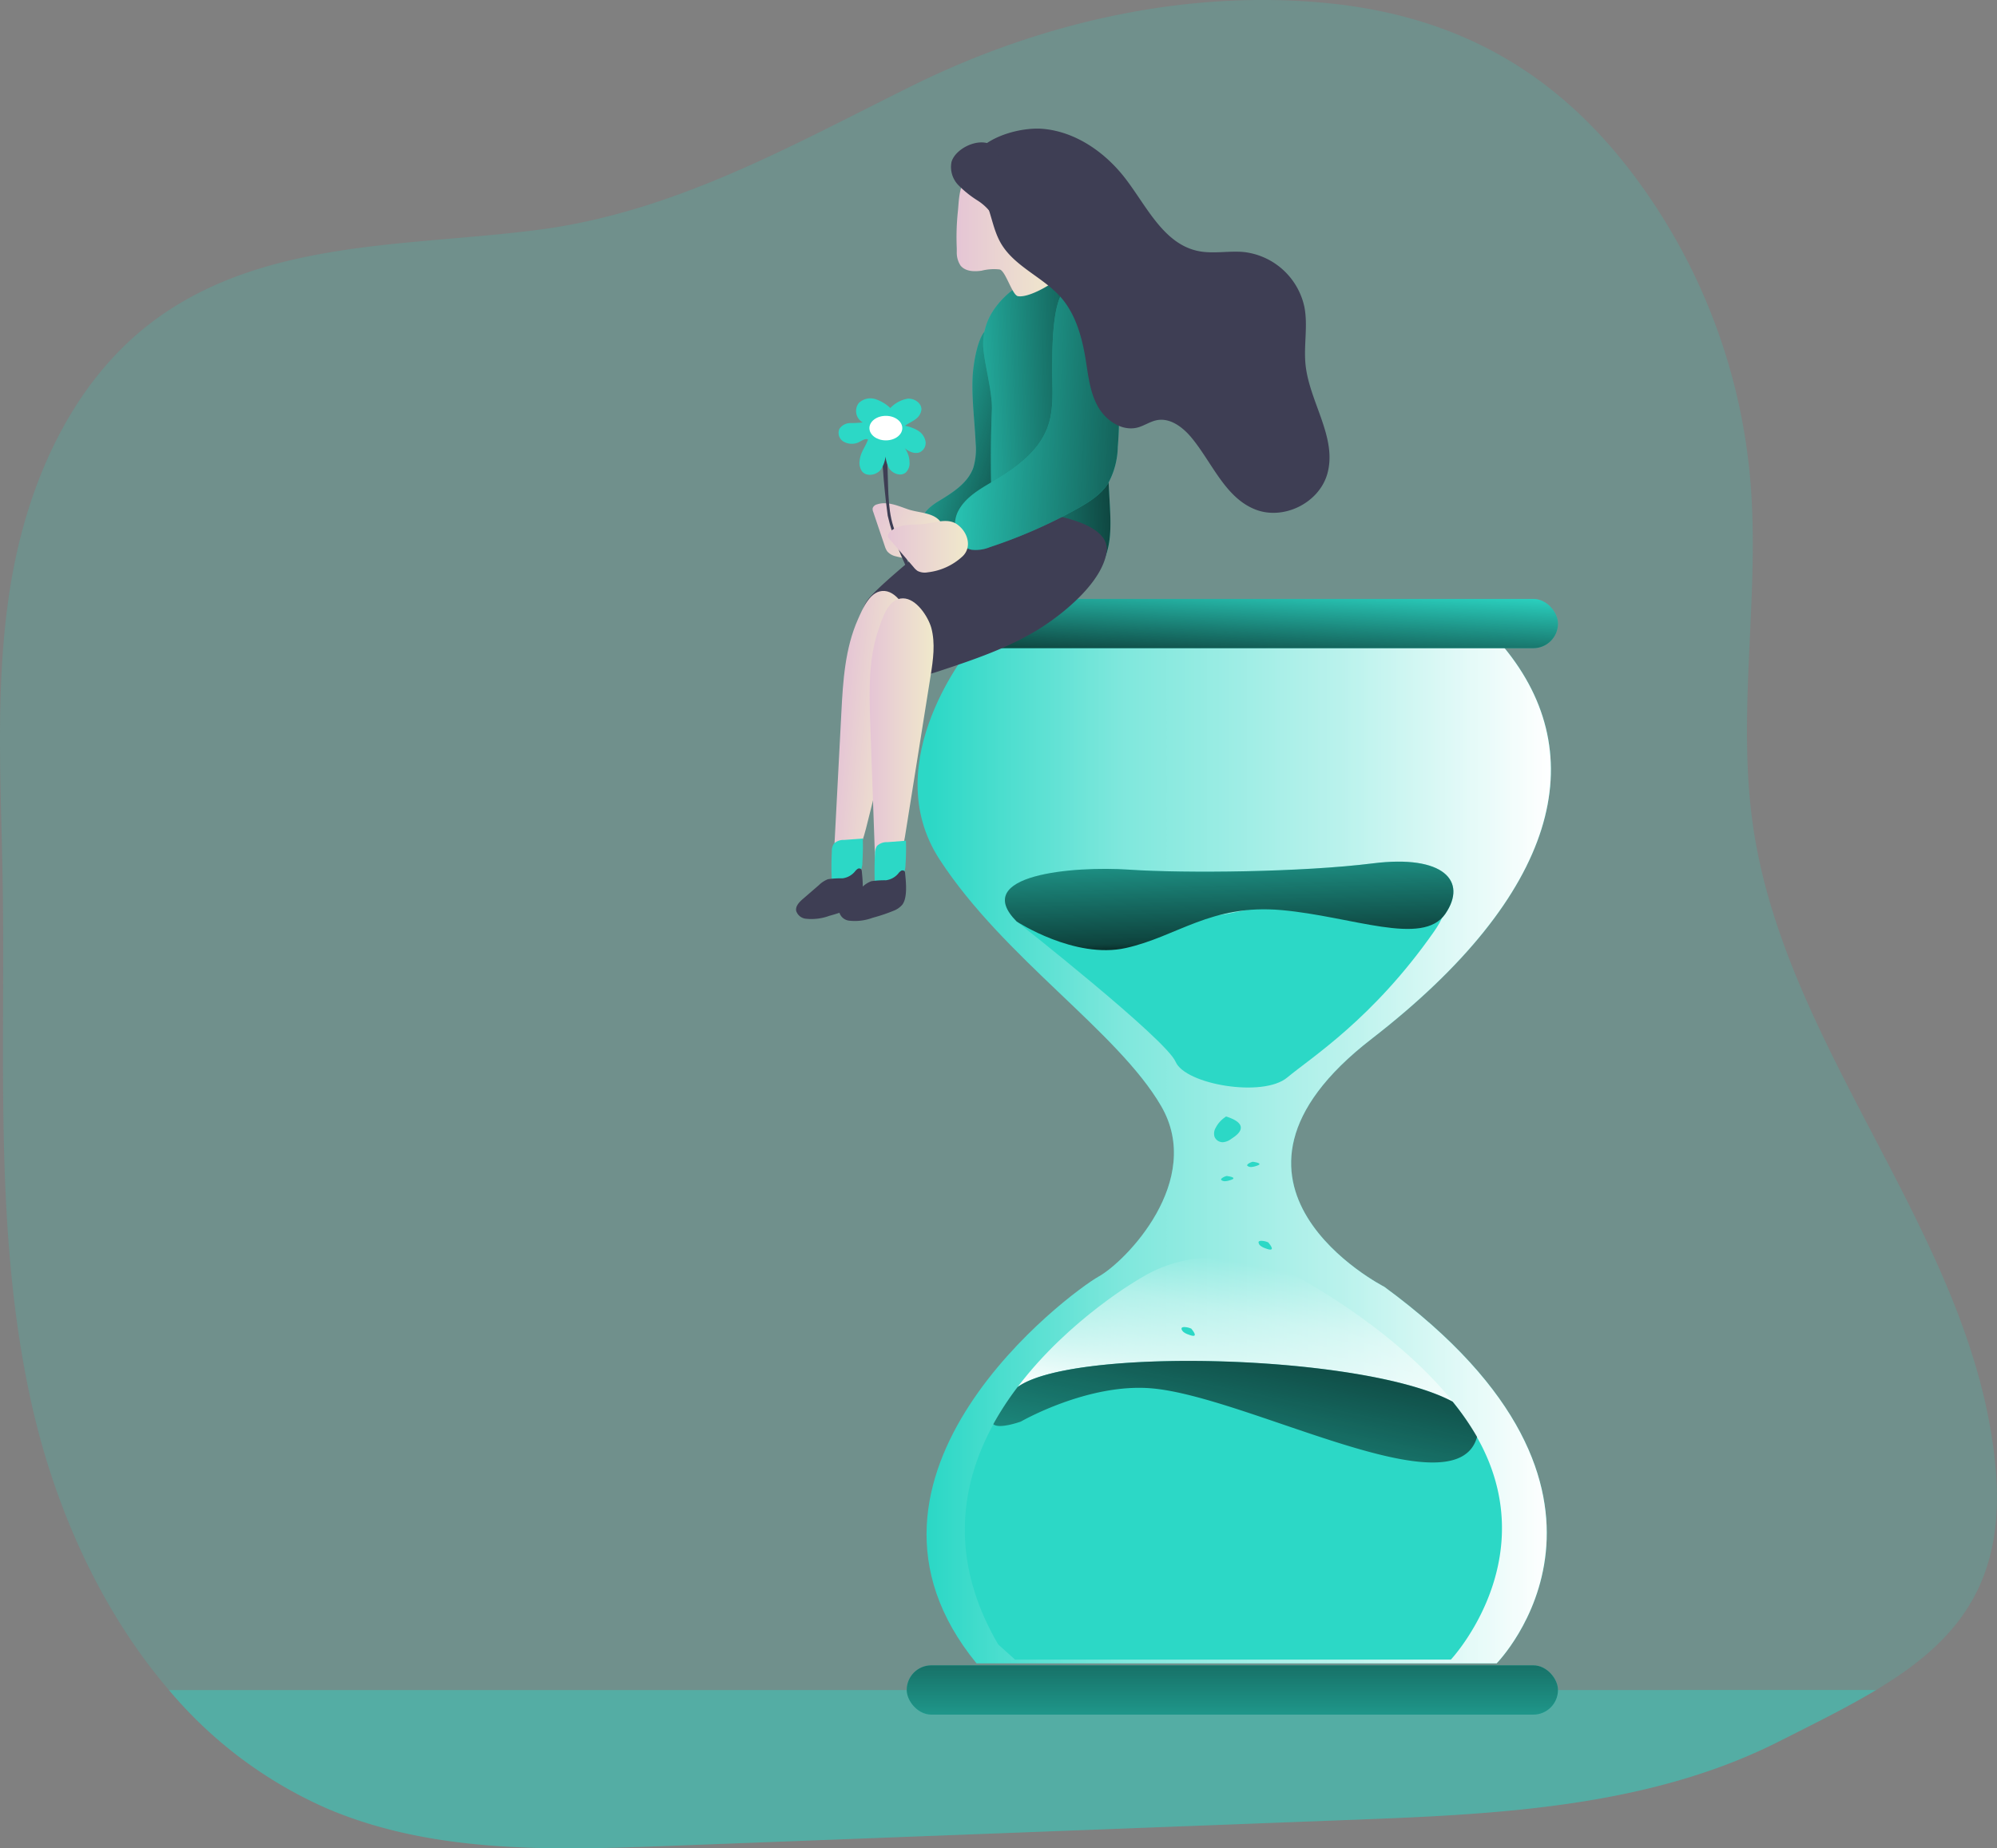 <svg id="Layer_1" data-name="Layer 1" xmlns="http://www.w3.org/2000/svg" xmlns:xlink="http://www.w3.org/1999/xlink" viewBox="0 0 411.75 381.17"><rect x="0" y="0" width="411.75" height="381.17" fill="#808080" stroke="none"/><defs><linearGradient id="linear-gradient" x1="232.44" y1="110.89" x2="196.04" y2="99.3" gradientUnits="userSpaceOnUse"><stop offset="0.01"/><stop offset="0.13" stop-opacity="0.69"/><stop offset="1" stop-opacity="0"/></linearGradient><linearGradient id="linear-gradient-2" x1="-274.66" y1="789.08" x2="-258.14" y2="789.08" gradientTransform="translate(743.22 -506.79) rotate(21.98)" gradientUnits="userSpaceOnUse"><stop offset="0" stop-color="#e5c5d5"/><stop offset="0.42" stop-color="#ead4d1"/><stop offset="1" stop-color="#f0e9cb"/></linearGradient><linearGradient id="linear-gradient-3" x1="203.24" y1="253.45" x2="333.82" y2="253.45" gradientUnits="userSpaceOnUse"><stop offset="0.02" stop-color="#fff" stop-opacity="0"/><stop offset="0.32" stop-color="#fff" stop-opacity="0.39"/><stop offset="0.68" stop-color="#fff" stop-opacity="0.68"/><stop offset="1" stop-color="#fff"/></linearGradient><linearGradient id="linear-gradient-4" x1="253.56" y1="138.98" x2="254.56" y2="119.39" xlink:href="#linear-gradient"/><linearGradient id="linear-gradient-5" x1="254.09" y1="324.67" x2="254.09" y2="371.59" xlink:href="#linear-gradient"/><linearGradient id="linear-gradient-6" x1="274.16" y1="275.81" x2="267.27" y2="310.12" xlink:href="#linear-gradient-3"/><linearGradient id="linear-gradient-7" x1="274.94" y1="279.5" x2="259.73" y2="355.23" xlink:href="#linear-gradient"/><linearGradient id="linear-gradient-8" x1="267.93" y1="213.85" x2="266.76" y2="178.03" xlink:href="#linear-gradient"/><linearGradient id="linear-gradient-9" x1="248.93" y1="100.35" x2="204.75" y2="102.01" xlink:href="#linear-gradient"/><linearGradient id="linear-gradient-10" x1="211.27" y1="63" x2="232.16" y2="63" gradientTransform="matrix(1, 0, 0, 1, 0, 0)" xlink:href="#linear-gradient-2"/><linearGradient id="linear-gradient-11" x1="263.45" y1="103.71" x2="204.54" y2="100.73" xlink:href="#linear-gradient"/><linearGradient id="linear-gradient-12" x1="58.11" y1="296.69" x2="71.3" y2="296.69" gradientTransform="translate(155.1 -134.92) rotate(5.01)" xlink:href="#linear-gradient-2"/><linearGradient id="linear-gradient-13" x1="193.35" y1="167.94" x2="206.55" y2="167.94" gradientTransform="matrix(1, 0, 0, 1, 0, 0)" xlink:href="#linear-gradient-2"/><linearGradient id="linear-gradient-14" x1="197.12" y1="128.1" x2="213.65" y2="128.1" gradientTransform="matrix(1, 0, 0, 1, 0, 0)" xlink:href="#linear-gradient-2"/></defs><title>Waiting</title><path d="M400.88,363.85c-6,3.62-12.74,6.92-19.77,10.48C354.28,388,323,389.48,293.47,390.6L152.06,396c-23.82.9-48.53,1.65-70.46-7.66a89.36,89.36,0,0,1-32.71-24.47C34.7,347.33,25.26,326,20.5,304.57c-7.78-35.06-5.31-71.44-5.9-107.34-.34-20.91-1.73-42,1.86-62.61S29.32,93.47,46.21,81.13c22.71-16.58,52.45-14.95,79-18.44,28-3.68,52-17.35,76.95-29.7,26.14-12.92,55.91-19.84,85.11-17.07,29.52,2.82,50.92,16.26,67.46,40.93a122,122,0,0,1,20.17,57.06c2.13,24-2.89,48.38.67,72.23,7,46.73,45.64,84.69,49.93,131.75C427.75,342.46,416.85,354.24,400.88,363.85Z" transform="translate(-14.05 -15.32)" fill="#2cd8c6" opacity="0.18" style="isolation:isolate"/><path d="M400.88,363.85c-6,3.62-12.74,6.92-19.77,10.48C354.28,388,323,389.48,293.47,390.6L152.06,396c-23.82.9-48.53,1.65-70.46-7.66a89.36,89.36,0,0,1-32.71-24.47Z" transform="translate(-14.05 -15.32)" fill="#2cd8c6" opacity="0.41"/><path d="M214.58,93.24c-.18,4.52.44,9,.64,13.55a13.36,13.36,0,0,1-.49,5c-1.12,3.12-4.16,5.07-7,6.79-1.8,1.09-3.85,2.65-3.6,4.75a3.75,3.75,0,0,0,3.4,2.94,10.2,10.2,0,0,0,4.71-.92,21.68,21.68,0,0,0,8.1-4.78c4.53-4.71,4.68-12,4.34-18.53-.29-5.48-.76-11.5-3.54-16.38C216.66,77.86,214.74,89.33,214.58,93.24Z" transform="translate(-14.05 -15.32)" fill="#2cd8c6"/><path d="M214.58,93.24c-.18,4.52.44,9,.64,13.55a13.36,13.36,0,0,1-.49,5c-1.12,3.12-4.16,5.07-7,6.79-1.8,1.09-3.85,2.65-3.6,4.75a3.75,3.75,0,0,0,3.4,2.94,10.2,10.2,0,0,0,4.71-.92,21.68,21.68,0,0,0,8.1-4.78c4.53-4.71,4.68-12,4.34-18.53-.29-5.48-.76-11.5-3.54-16.38C216.66,77.86,214.74,89.33,214.58,93.24Z" transform="translate(-14.05 -15.32)" fill="url(#linear-gradient)"/><path d="M201.22,120.34c-2.07-.72-4.27-1.7-6.34-1a1.26,1.26,0,0,0-.89.75,1.42,1.42,0,0,0,.11.81l2.4,7.11a3.91,3.91,0,0,0,.47,1,3.26,3.26,0,0,0,1.83,1.05,12.71,12.71,0,0,0,7.9-.37c2.62-1,2.85-4.22,1.46-6.48S203.62,121.17,201.22,120.34Z" transform="translate(-14.05 -15.32)" fill="url(#linear-gradient-2)"/><path d="M196.34,107.49c.68.17.42.57.49,1.26.47,4.38.07,9.31,1,13.6s3.79,8.09,4.32,12.47c-2.11-4.32-4-8.42-5.07-13.16C196.89,120.49,195.31,107.49,196.34,107.49Z" transform="translate(-14.05 -15.32)" fill="#3e3e54"/><path d="M214.41,148.54s-19.86,23.72-6.62,44.05,36.73,35.45,45.67,50.83-7.28,32.06-12.91,35.18-56.92,40.93-25.15,79.76H322.63s34.75-35.18-23.17-77.67c0,0-41.37-21.11-2.65-51.09s45.67-58.52,27.31-80.8Z" transform="translate(-14.05 -15.32)" fill="#2cd8c6"/><path d="M214.41,148.54s-19.86,23.72-6.62,44.05,36.73,35.45,45.67,50.83-7.28,32.06-12.91,35.18-56.92,40.93-25.15,79.76H322.63s34.75-35.18-23.17-77.67c0,0-41.37-21.11-2.65-51.09s45.67-58.52,27.31-80.8Z" transform="translate(-14.05 -15.32)" fill="url(#linear-gradient-3)"/><rect x="186.95" y="123.51" width="134.28" height="10.17" rx="5.08" fill="#2cd8c6"/><rect x="186.95" y="343.44" width="134.28" height="10.17" rx="5.08" fill="#2cd8c6"/><rect x="186.95" y="123.51" width="134.28" height="10.17" rx="5.08" fill="url(#linear-gradient-4)"/><rect x="186.95" y="343.44" width="134.28" height="10.17" rx="5.08" fill="url(#linear-gradient-5)"/><path d="M313.58,304.35c-18.17-9.7-78.29-11.31-89.7-3,10.65-14.1,25.28-22.4,25.28-22.4,14.4-9,30.78-1.18,30.78-1.18S300.77,288.43,313.58,304.35Z" transform="translate(-14.05 -15.32)" fill="url(#linear-gradient-6)"/><path d="M313.2,357.58H223.34l-3.47-3.12c-10.26-17.56-7.74-33.07-1-45.41a62.46,62.46,0,0,1,5-7.65c11.41-8.36,71.53-6.75,89.7,3a55.07,55.07,0,0,1,5,7.3,41.09,41.09,0,0,1,2.54,5.27C330.07,339.6,313.2,357.58,313.2,357.58Z" transform="translate(-14.05 -15.32)" fill="#2cd8c6"/><path d="M318.6,311.65c-4.29,15.62-47.07-8.21-67-10-13.16-1.17-27.06,6.84-27.06,6.84s-4.49,1.63-5.69.54a62.46,62.46,0,0,1,5-7.65c11.41-8.36,71.53-6.75,89.7,3A55.07,55.07,0,0,1,318.6,311.65Z" transform="translate(-14.05 -15.32)" fill="url(#linear-gradient-7)"/><path d="M223.67,205.36s30.78,24.24,32.77,28.93,18,7.43,23,3.26,17.7-12.12,30.28-30.11-28.79-6.25-42.69-3.64S229.3,189.46,223.67,205.36Z" transform="translate(-14.05 -15.32)" fill="#2cd8c6"/><path d="M223.67,205.36s11.92,7.82,22.51,5.47,17.54-9.12,32.1-7.82,29.12,7.56,33.76.79-.33-12.26-14.9-10.43-38.72,2.08-50.3,1.3S214.08,195.72,223.67,205.36Z" transform="translate(-14.05 -15.32)" fill="#2cd8c6"/><path d="M223.67,205.36s11.92,7.82,22.51,5.47,17.54-9.12,32.1-7.82,29.12,7.56,33.76.79-.33-12.26-14.9-10.43-38.72,2.08-50.3,1.3S214.08,195.72,223.67,205.36Z" transform="translate(-14.05 -15.32)" fill="url(#linear-gradient-8)"/><path d="M266.71,245.68a5.9,5.9,0,0,0-2,2.22,2.32,2.32,0,0,0-.24,1.86,1.82,1.82,0,0,0,1.73,1.12,3.28,3.28,0,0,0,1.72-.69c1-.65,2.1-1.48,1.95-2.49s-1.71-1.73-3.05-2.13" transform="translate(-14.05 -15.32)" fill="#2cd8c6"/><path d="M272.29,254.93a2.59,2.59,0,0,0-.93.45c-.14.12-.22.25-.11.38a1.17,1.17,0,0,0,.79.23,3.49,3.49,0,0,0,.79-.14c.46-.14,1-.31.89-.51s-.78-.35-1.39-.43" transform="translate(-14.05 -15.32)" fill="#2cd8c6"/><path d="M266.91,257.86a2.59,2.59,0,0,0-.93.45c-.14.12-.21.26-.11.38a1.17,1.17,0,0,0,.79.23,3,3,0,0,0,.79-.14c.46-.13,1-.3.9-.51s-.79-.35-1.4-.43" transform="translate(-14.05 -15.32)" fill="#2cd8c6"/><path d="M275.46,271.51a3.63,3.63,0,0,0-1.37-.29c-.26,0-.49.06-.55.25a1,1,0,0,0,.44.79,3.13,3.13,0,0,0,.86.46c.57.22,1.21.44,1.4.21s-.28-.89-.73-1.42" transform="translate(-14.05 -15.32)" fill="#2cd8c6"/><path d="M259.58,289.29a3.62,3.62,0,0,0-1.36-.29c-.27,0-.5.07-.55.25s.1.52.43.79a3,3,0,0,0,.87.46c.56.22,1.21.44,1.39.21s-.28-.89-.72-1.42" transform="translate(-14.05 -15.32)" fill="#2cd8c6"/><path d="M216.78,87a12.51,12.51,0,0,1,2-7.53,17.26,17.26,0,0,1,5.67-5.41,6.81,6.81,0,0,1,4.29-1.28c1.27.16,5.67-4.62,6.7-3.86,2.9,2.15,2.32,10.1,4.78,12.75a79.07,79.07,0,0,1,1.2,10.76l1.47,27.26c.24,4.51.36,9.42-2.34,13a153.67,153.67,0,0,1-19.8-8.82,3.36,3.36,0,0,1-2.19-3.68c-.27-6.78-.27-13.58,0-20.36C218.68,96.19,217.08,90.64,216.78,87Z" transform="translate(-14.05 -15.32)" fill="#2cd8c6"/><path d="M216.78,87a12.51,12.51,0,0,1,2-7.53,17.26,17.26,0,0,1,5.67-5.41,6.81,6.81,0,0,1,4.29-1.28c1.27.16,5.67-4.62,6.7-3.86,2.9,2.15,2.32,10.1,4.78,12.75a79.07,79.07,0,0,1,1.2,10.76l1.47,27.26c.24,4.51.36,9.42-2.34,13a153.67,153.67,0,0,1-19.8-8.82,3.36,3.36,0,0,1-2.19-3.68c-.27-6.78-.27-13.58,0-20.36C218.68,96.19,217.08,90.64,216.78,87Z" transform="translate(-14.05 -15.32)" fill="url(#linear-gradient-9)"/><path d="M211.32,66.53l0,.78a4.89,4.89,0,0,0,.77,2.77c1,1.24,2.82,1.29,4.37,1.06a10.29,10.29,0,0,1,3.7-.25c1.23.27,2.59,5.31,3.77,5.51,2.15.37,6.71-2.27,8.19-3.6.15-.13-1.57-4-1.51-4.21a1.3,1.3,0,0,0,0-.62l-2.4-11.16a10.67,10.67,0,0,0-1.69-4.44,7.15,7.15,0,0,0-2.63-2c-3.39-1.55-8.36-1-10.84,2.08-1.31,1.63-1.29,4.46-1.5,6.46A50.73,50.73,0,0,0,211.32,66.53Z" transform="translate(-14.05 -15.32)" fill="url(#linear-gradient-10)"/><path d="M229,144.58c-6.62,4.27-14.18,6.79-21.65,9.26-1.84.61-4,1.19-5.63.21a6.24,6.24,0,0,1-2.11-2.56c-2.94-5.58-10.29-7.24-6.68-12.41,1.53-2.2,10.2-9.41,12.34-11,4.24-3.15,8.68-6.39,13.89-7.26a25.71,25.71,0,0,1,7.38,0c4.73.57,16.66,2.39,15.66,8.46S233.79,141.46,229,144.58Z" transform="translate(-14.05 -15.32)" fill="#3e3e54"/><path d="M231,91.52c0,4,.42,8-.9,11.76-1.77,5-6.39,8.43-11,11.13-2.85,1.68-5.94,3.37-7.47,6.29s-.45,7.44,2.8,8a7.68,7.68,0,0,0,3.71-.54,103.57,103.57,0,0,0,18.15-8c2.37-1.34,4.77-2.85,6.23-5.14a16.38,16.38,0,0,0,2-7.55,75.53,75.53,0,0,0-.5-17A37.13,37.13,0,0,0,238.9,78C231,67.3,231,85.62,231,91.52Z" transform="translate(-14.05 -15.32)" fill="#2cd8c6"/><path d="M231,91.52c0,4,.42,8-.9,11.76-1.77,5-6.39,8.43-11,11.13-2.85,1.68-5.94,3.37-7.47,6.29s-.45,7.44,2.8,8a7.68,7.68,0,0,0,3.71-.54,103.57,103.57,0,0,0,18.15-8c2.37-1.34,4.77-2.85,6.23-5.14a16.38,16.38,0,0,0,2-7.55,75.53,75.53,0,0,0-.5-17A37.13,37.13,0,0,0,238.9,78C231,67.3,231,85.62,231,91.52Z" transform="translate(-14.05 -15.32)" fill="url(#linear-gradient-11)"/><path d="M187.53,162.19l-1.71,32.73c4-.25,5.82-4.89,6.78-8.72q4.08-16.3,8.17-32.6c.8-3.22,1.62-6.57,1-9.83-.44-2.31-2.52-6.32-5.29-6.57-2.95-.26-4.5,3.53-5.52,5.81C188.29,149,187.86,155.75,187.53,162.19Z" transform="translate(-14.05 -15.32)" fill="url(#linear-gradient-12)"/><path d="M193.48,164.4l1.16,32.75c3.91-.6,5.36-5.38,6-9.28q2.64-16.59,5.29-33.19c.52-3.28,1-6.68.14-9.88-.64-2.26-3.06-6.07-5.84-6.08-3,0-4.17,3.9-5,6.27C193.09,151.16,193.25,158,193.48,164.4Z" transform="translate(-14.05 -15.32)" fill="url(#linear-gradient-13)"/><path d="M191.82,188.27l-3.72.27a2.83,2.83,0,0,0-2.11.77,2.69,2.69,0,0,0-.43,1.58c-.1,2-.12,4,0,5.92a.49.49,0,0,0,0,.24.52.52,0,0,0,.47.18,8.44,8.44,0,0,0,4.06-1.08,3.38,3.38,0,0,0,1.32-1.1,3.79,3.79,0,0,0,.45-1.86c.1-1.67.14-3.35.08-5Z" transform="translate(-14.05 -15.32)" fill="#2cd8c6"/><path d="M191.74,195a.89.89,0,0,0-.12-.4.59.59,0,0,0-.74-.09,2.61,2.61,0,0,0-.58.57,4,4,0,0,1-2.53,1.38,18.06,18.06,0,0,0-3,.18,5.55,5.55,0,0,0-1.91,1.25l-3.24,2.8c-.76.65-1.59,1.5-1.41,2.49a2.35,2.35,0,0,0,2,1.61,10.6,10.6,0,0,0,4.84-.6,36.37,36.37,0,0,0,4.24-1.42,4.51,4.51,0,0,0,1.88-1.28C192.28,200,191.91,196.75,191.74,195Z" transform="translate(-14.05 -15.32)" fill="#3e3e54"/><path d="M200.75,188.71,197,189a2.87,2.87,0,0,0-2.12.77,2.78,2.78,0,0,0-.42,1.58c-.11,2-.12,4-.05,5.92a.7.7,0,0,0,.05.25.51.51,0,0,0,.46.17,8.34,8.34,0,0,0,4.07-1.08,3.34,3.34,0,0,0,1.32-1.09,4,4,0,0,0,.44-1.86q.17-2.52.09-5Z" transform="translate(-14.05 -15.32)" fill="#2cd8c6"/><path d="M200.67,195.41a.84.84,0,0,0-.11-.41.59.59,0,0,0-.75-.08,2.37,2.37,0,0,0-.57.57,4,4,0,0,1-2.53,1.37,19.1,19.1,0,0,0-3,.19,5.56,5.56,0,0,0-1.92,1.24l-3.24,2.8c-.75.66-1.58,1.51-1.41,2.49a2.36,2.36,0,0,0,2,1.61,10.49,10.49,0,0,0,4.85-.6,35.16,35.16,0,0,0,4.24-1.42,4.45,4.45,0,0,0,1.87-1.28C201.21,200.4,200.84,197.18,200.67,195.41Z" transform="translate(-14.05 -15.32)" fill="#3e3e54"/><path d="M203.93,123.44c-2.18.11-4.59,0-6.25,1.44a1.24,1.24,0,0,0-.55,1,1.41,1.41,0,0,0,.4.71l4.89,5.69a3.66,3.66,0,0,0,.83.79,3.28,3.28,0,0,0,2.08.28,12.62,12.62,0,0,0,7.19-3.3c2-1.91,1.07-5-1.07-6.55S206.47,123.31,203.93,123.44Z" transform="translate(-14.05 -15.32)" fill="url(#linear-gradient-14)"/><path d="M229.05,41.89c6.86.59,13,4.93,17.16,10.41C250.54,58,254,65.57,261,67.07c3.15.68,6.44-.09,9.64.24A14.45,14.45,0,0,1,283,78.65c.75,3.89-.17,7.91.23,11.85.79,7.77,6.65,15.16,4.46,22.65-1.74,5.92-9,9.51-14.79,7.25-6.16-2.41-8.83-9.44-13-14.6-1.81-2.25-4.46-4.36-7.3-3.83-1.41.27-2.64,1.16-4,1.52-3.2.83-6.53-1.42-8.16-4.3s-2-6.28-2.51-9.54c-.74-4.6-2-9.32-5-12.85-3.72-4.32-9.77-6.47-12.58-11.43-1.66-2.94-1.95-6.41-3.46-9.4-1.34-2.63-3.91-4-2.78-7.11C216,43.72,224.3,41.49,229.05,41.89Z" transform="translate(-14.05 -15.32)" fill="#3e3e54"/><path d="M210.23,48.75a5.36,5.36,0,0,0,1.39,4.72,21.71,21.71,0,0,0,4,3.21,10.33,10.33,0,0,1,3.49,3.68,1.73,1.73,0,0,0,.42.67.54.54,0,0,0,.71,0,.74.74,0,0,0,.14-.46c.2-2.8-.31-5.59-.31-8.39,0-1.9.57-4.32-.57-6C217.31,42.93,211.11,45.54,210.23,48.75Z" transform="translate(-14.05 -15.32)" fill="#3e3e54"/><path d="M191.3,110.29a3.11,3.11,0,0,0,.47,2.22c.9,1.15,2.88.85,3.82-.26a5.82,5.82,0,0,0,1-4.17,7.1,7.1,0,0,0,.8,3.85c.73,1.1,2.41,1.69,3.42.83a2.63,2.63,0,0,0,.77-2.1,5.16,5.16,0,0,0-1.53-3.57,3.9,3.9,0,0,0,2.18,1.55,2.48,2.48,0,0,0,1.35,0,2.11,2.11,0,0,0,1.3-2.27,3.29,3.29,0,0,0-1.57-2.25,8.21,8.21,0,0,0-2.66-1c.67-.48,1.44-.81,2.1-1.3a2.83,2.83,0,0,0,1.28-2c.07-1.38-1.47-2.39-2.85-2.28a6.48,6.48,0,0,0-3.56,1.93,8.14,8.14,0,0,0-3.12-1.85,3.41,3.41,0,0,0-3.38.82,2.7,2.7,0,0,0,.82,4,25.39,25.39,0,0,1-2.62.13,2.71,2.71,0,0,0-2.21,1.22,2.1,2.1,0,0,0,.81,2.57,3.43,3.43,0,0,0,2.84.31c.6-.18,1.72-1.11,2.26-.69C192.45,107.55,191.47,108.59,191.3,110.29Z" transform="translate(-14.05 -15.32)" fill="#2cd8c6"/><ellipse cx="182.65" cy="88.29" rx="3.39" ry="2.53" fill="#fff"/></svg>
